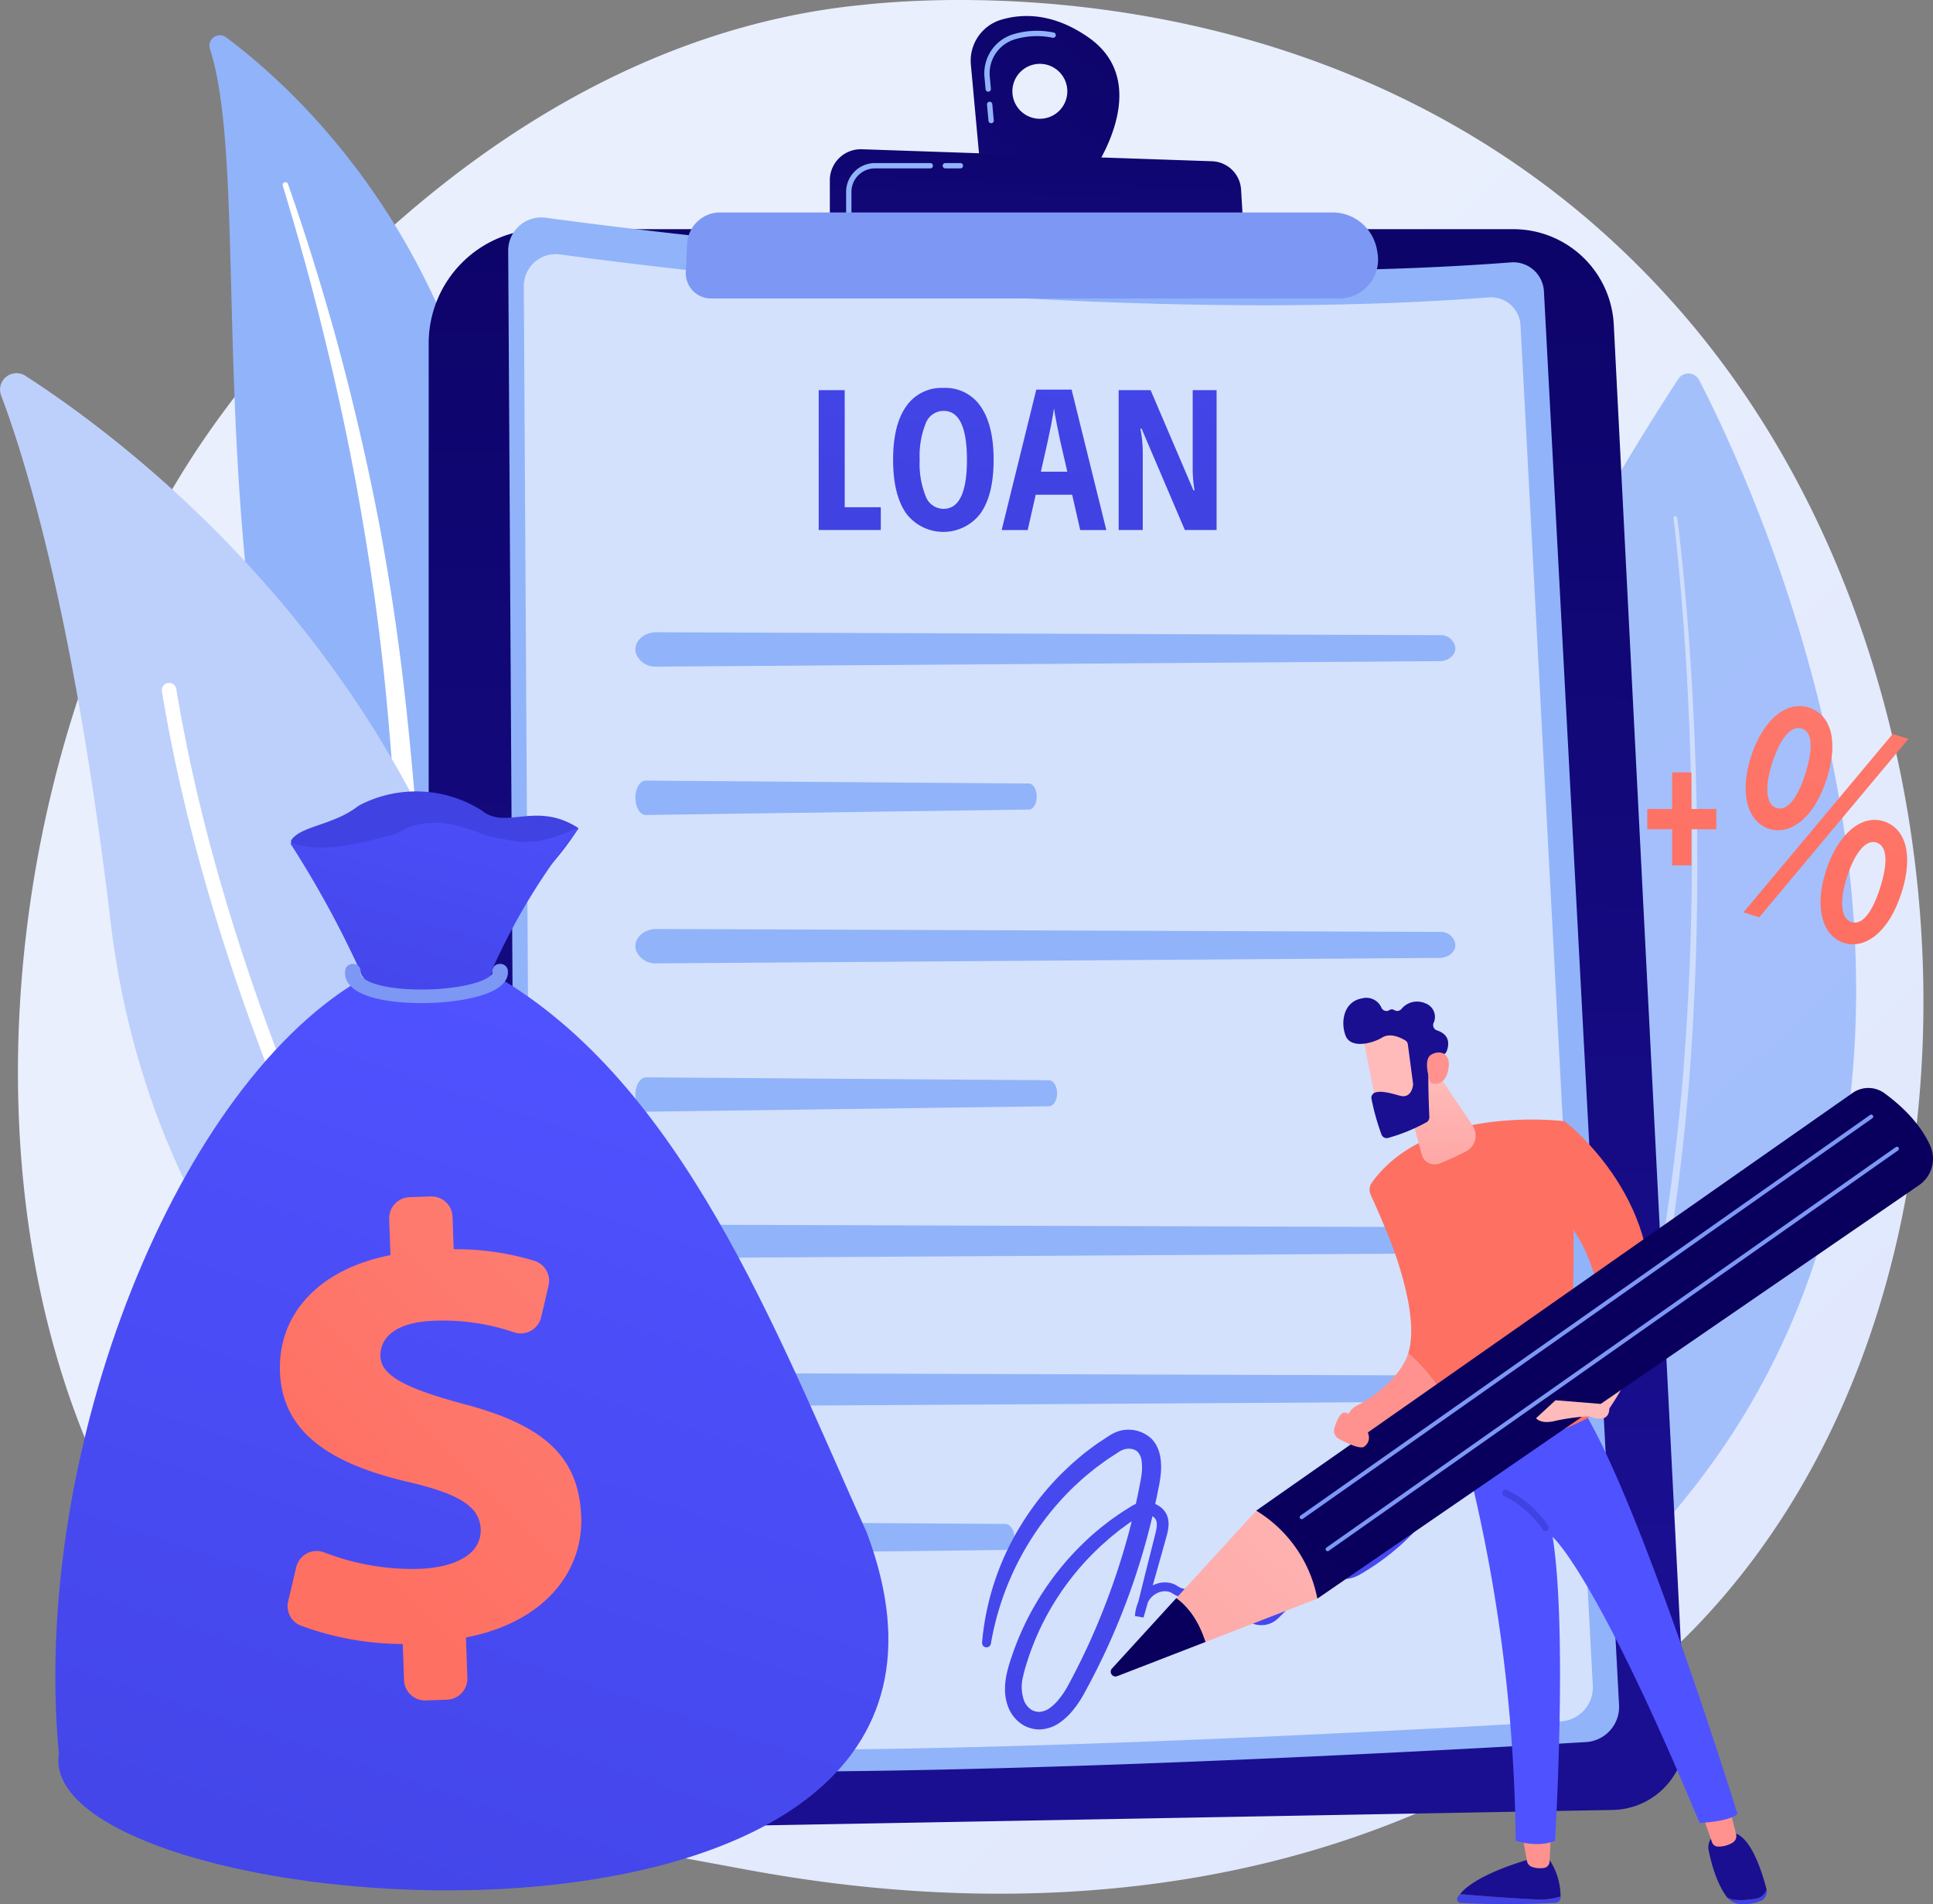 <svg xmlns="http://www.w3.org/2000/svg" xmlns:xlink="http://www.w3.org/1999/xlink" width="412.509" height="406.268" viewBox="0 0 412.509 406.268">
  <rect x="0" y="0" width="412.509" height="406.268" fill="#808080" stroke="none"/>
  <defs>
    <linearGradient id="linear-gradient" x1="1.091" y1="1.163" x2="0.386" y2="0.408" gradientUnits="objectBoundingBox">
      <stop offset="0" stop-color="#dae3fe"/>
      <stop offset="1" stop-color="#e9effd"/>
    </linearGradient>
    <linearGradient id="linear-gradient-2" x1="0.506" y1="-0.271" x2="0.497" y2="0.846" gradientUnits="objectBoundingBox">
      <stop offset="0" stop-color="#09005d"/>
      <stop offset="1" stop-color="#1a0f91"/>
    </linearGradient>
    <linearGradient id="linear-gradient-3" x1="0.99" y1="-3.704" x2="0.483" y2="0.649" gradientUnits="objectBoundingBox">
      <stop offset="0" stop-color="#4f52ff"/>
      <stop offset="1" stop-color="#4042e2"/>
    </linearGradient>
    <linearGradient id="linear-gradient-4" x1="0.8" y1="-3.549" x2="0.487" y2="0.68" xlink:href="#linear-gradient-3"/>
    <linearGradient id="linear-gradient-5" x1="0.82" y1="-3.608" x2="0.519" y2="0.727" xlink:href="#linear-gradient-3"/>
    <linearGradient id="linear-gradient-6" x1="0.802" y1="-3.586" x2="0.48" y2="0.767" xlink:href="#linear-gradient-3"/>
    <linearGradient id="linear-gradient-7" x1="1.519" y1="-0.775" x2="-1.484" y2="2.907" xlink:href="#linear-gradient-2"/>
    <linearGradient id="linear-gradient-8" x1="1.004" y1="-2.464" x2="-0.074" y2="4.125" xlink:href="#linear-gradient-2"/>
    <linearGradient id="linear-gradient-9" x1="1.16" y1="-1.137" x2="0.038" y2="1.479" xlink:href="#linear-gradient-3"/>
    <linearGradient id="linear-gradient-10" x1="0.783" y1="-3.287" x2="0.564" y2="-0.511" xlink:href="#linear-gradient-3"/>
    <linearGradient id="linear-gradient-11" x1="0.695" y1="0.089" x2="0.337" y2="1.18" xlink:href="#linear-gradient-3"/>
    <linearGradient id="linear-gradient-12" x1="1.397" y1="-0.306" x2="0.491" y2="1.753" xlink:href="#linear-gradient-3"/>
    <linearGradient id="linear-gradient-13" x1="1.588" y1="-1.282" x2="0.3" y2="0.76" gradientUnits="objectBoundingBox">
      <stop offset="0" stop-color="#ff928e"/>
      <stop offset="1" stop-color="#fe7062"/>
    </linearGradient>
    <linearGradient id="linear-gradient-14" x1="1.336" y1="-2.548" x2="0.403" y2="0.86" xlink:href="#linear-gradient-13"/>
    <linearGradient id="linear-gradient-15" x1="2.55" y1="-7.538" x2="0.321" y2="1.204" xlink:href="#linear-gradient-13"/>
    <linearGradient id="linear-gradient-16" x1="-10.493" y1="0.5" x2="-9.493" y2="0.5" xlink:href="#linear-gradient-3"/>
    <linearGradient id="linear-gradient-17" x1="-10.826" y1="0.5" x2="-9.826" y2="0.5" xlink:href="#linear-gradient-2"/>
    <linearGradient id="linear-gradient-18" x1="-39.147" y1="0.5" x2="-38.147" y2="0.5" gradientUnits="objectBoundingBox">
      <stop offset="0" stop-color="#febbba"/>
      <stop offset="1" stop-color="#ff928e"/>
    </linearGradient>
    <linearGradient id="linear-gradient-19" x1="-39.395" y1="0.5" x2="-38.395" y2="0.5" xlink:href="#linear-gradient-3"/>
    <linearGradient id="linear-gradient-20" x1="-26.511" y1="0.5" x2="-25.511" y2="0.5" xlink:href="#linear-gradient-2"/>
    <linearGradient id="linear-gradient-21" x1="-43.231" y1="0.5" x2="-42.231" y2="0.5" xlink:href="#linear-gradient-18"/>
    <linearGradient id="linear-gradient-22" x1="-3.627" y1="0.221" x2="-5.029" y2="1.513" xlink:href="#linear-gradient-3"/>
    <linearGradient id="linear-gradient-23" x1="2.543" y1="-11.307" x2="1.871" y2="-10.151" xlink:href="#linear-gradient-13"/>
    <linearGradient id="linear-gradient-24" x1="2.584" y1="-5.022" x2="0.95" y2="-0.693" xlink:href="#linear-gradient-3"/>
    <linearGradient id="linear-gradient-25" x1="-23.915" y1="0.1" x2="-26.304" y2="1.142" xlink:href="#linear-gradient-18"/>
    <linearGradient id="linear-gradient-26" x1="2.82" y1="-19.868" x2="1.347" y2="-17.858" xlink:href="#linear-gradient-13"/>
    <linearGradient id="linear-gradient-27" x1="16.39" y1="-27.017" x2="14.903" y2="-25.093" xlink:href="#linear-gradient-13"/>
    <linearGradient id="linear-gradient-28" x1="-6.185" y1="5.025" x2="-5.131" y2="5.025" xlink:href="#linear-gradient-18"/>
    <linearGradient id="linear-gradient-29" x1="-12.578" y1="-0.004" x2="-12.592" y2="1.888" xlink:href="#linear-gradient-18"/>
    <linearGradient id="linear-gradient-30" x1="-17.992" y1="12.825" x2="-19.512" y2="14.163" xlink:href="#linear-gradient-18"/>
    <linearGradient id="linear-gradient-31" x1="-10.604" y1="8.513" x2="-9.582" y2="8.513" xlink:href="#linear-gradient-2"/>
    <linearGradient id="linear-gradient-32" x1="-57.515" y1="38.397" x2="-54.225" y2="36.041" xlink:href="#linear-gradient-18"/>
    <linearGradient id="linear-gradient-33" x1="0.272" y1="1.004" x2="-1.199" y2="2.426" xlink:href="#linear-gradient-2"/>
    <linearGradient id="linear-gradient-34" x1="3.837" y1="2.094" x2="5.218" y2="0.643" xlink:href="#linear-gradient-2"/>
    <linearGradient id="linear-gradient-35" x1="2.931" y1="0.644" x2="-0.512" y2="4.443" xlink:href="#linear-gradient-18"/>
    <linearGradient id="linear-gradient-36" x1="-15.456" y1="-1.222" x2="-17.149" y2="3.818" xlink:href="#linear-gradient-18"/>
    <linearGradient id="linear-gradient-37" x1="-22.05" y1="0.5" x2="-21.05" y2="0.5" xlink:href="#linear-gradient-18"/>
  </defs>
  <g id="Group_4905" data-name="Group 4905" transform="translate(-442.496 -455)">
    <path id="Path_13805" data-name="Path 13805" d="M826.437,802.488a155.472,155.472,0,0,1-27.306,22.165c-70.718,47.219-151.556,33.61-176.55,28.958-40.324-7.505-74.362-12.8-103.607-39.222-66.454-60.039-63.222-185.284-12.443-262.867,6.021-9.2,56.723-84.355,137.736-94.946,1.981-.259,3.46-.406,4.755-.544,12.533-1.327,90.195-8.33,153.52,44.724a188.914,188.914,0,0,1,37.18,42.185C889.185,619.334,889.342,737.648,826.437,802.488Z" transform="translate(-22.396)" fill="url(#linear-gradient)"/>
    <g id="Group_4880" data-name="Group 4880" transform="translate(734.061 534.681)" opacity="0.77">
      <path id="Path_13806" data-name="Path 13806" d="M2510.309,1002.162c14.056,27.2,89.5,188.443-46.814,277.408,0,0-76.585-94.994,42.386-277.817A2.586,2.586,0,0,1,2510.309,1002.162Z" transform="translate(-2439.234 -1000.68)" fill="#91b3fa"/>
      <path id="Path_13807" data-name="Path 13807" d="M2736.986,1209.578c1.261,10.16,2.112,20.271,2.8,30.37q.988,15.141,1.31,30.2a596.376,596.376,0,0,1-1.6,59.628q-1.222,14.714-3.276,29.184-2.173,14.423-5.338,28.479c-2.223,9.316-4.8,18.478-7.87,27.391A213.877,213.877,0,0,1,2712,1440.5a.847.847,0,0,1-1.291.219,1.184,1.184,0,0,1-.442-1.437l0,0,.007-.013a211.732,211.732,0,0,0,11.043-25.377c3.088-8.826,5.7-17.911,7.955-27.158q3.238-13.938,5.45-28.3,2.124-14.382,3.4-29.044a593.4,593.4,0,0,0,1.874-59.43q-.251-15.01-1.169-30.124c-.636-10.072-1.441-20.179-2.651-30.291v-.009a.343.343,0,0,1,.354-.413A.519.519,0,0,1,2736.986,1209.578Z" transform="translate(-2670.603 -1178.685)" fill="#fff" opacity="0.5"/>
    </g>
    <g id="Group_4881" data-name="Group 4881" transform="translate(487.177 462.521)">
      <path id="Path_13808" data-name="Path 13808" d="M748.6,509.4a2.227,2.227,0,0,1,3.459-2.45c17.57,13.1,60.789,53.412,60.152,132.512-.8,99.243,23.651,132.643,51.509,151.545,0,0-36.022-6.284-62.072-40.034C737.688,668.11,760.428,545.913,748.6,509.4Z" transform="translate(-748.486 -506.502)" fill="#91b3fa"/>
      <path id="Path_13809" data-name="Path 13809" d="M855.662,721.985c3.225,10.671,6.237,21.4,8.853,32.225q4.008,16.213,7.017,32.635c1.959,10.949,3.712,21.933,5,32.975,1.333,11.036,2.191,22.116,3.014,33.244.884,11.117,1.712,22.322,3.689,33.475a113.091,113.091,0,0,0,10.534,32.35c1.311,2.527,2.673,5.04,4.17,7.448,1.453,2.437,3.014,4.809,4.617,7.153a117.264,117.264,0,0,0,37.08,34.659,2.155,2.155,0,0,0,2.275-3.66l-.007,0c-2.317-1.484-4.614-2.992-6.836-4.6-1.124-.785-2.211-1.619-3.313-2.432-1.07-.853-2.173-1.666-3.216-2.551a113.589,113.589,0,0,1-11.889-11.273,124.535,124.535,0,0,1-18.657-26.892,108.508,108.508,0,0,1-6.263-15.1,123.03,123.03,0,0,1-4-15.92c-2-10.817-2.913-21.9-3.877-33.01s-2.038-22.27-3.556-33.368q-1.115-8.325-2.529-16.605c-.455-2.762-.963-5.514-1.467-8.267q-.795-4.122-1.642-8.233-3.434-16.434-7.874-32.619c-3.014-10.768-6.313-21.453-10.018-31.992a.578.578,0,0,0-1.1.359Z" transform="translate(-839.991 -689.883)" fill="#fff" style="mix-blend-mode: soft-light;isolation: isolate"/>
    </g>
    <g id="Group_4883" data-name="Group 4883" transform="translate(442.496 534.606)">
      <g id="Group_4882" data-name="Group 4882" transform="translate(0 0)">
        <path id="Path_13810" data-name="Path 13810" d="M551.54,1238.317a5.6,5.6,0,0,1-8.517,3.73c-18.546-11.731-67.983-49.641-76.933-124.867-7.558-63.525-17.693-97.253-23.355-112.245a3.512,3.512,0,0,1,5.195-4.187C479.33,1021.044,576.537,1096.388,551.54,1238.317Z" transform="translate(-442.496 -1000.169)" fill="#bdd0fb"/>
        <path id="Path_13811" data-name="Path 13811" d="M748.221,1625.857a1.555,1.555,0,0,1-2.38-.293c-.521-.821-52.308-83.054-66.807-170.907a1.553,1.553,0,0,1,3.065-.506c14.393,87.213,65.845,168.932,66.363,169.747A1.553,1.553,0,0,1,748.221,1625.857Z" transform="translate(-644.477 -1386.75)" fill="#fff" style="mix-blend-mode: soft-light;isolation: isolate"/>
      </g>
    </g>
    <g id="Group_4888" data-name="Group 4888" transform="translate(533.978 458.415)">
      <path id="Path_13812" data-name="Path 13812" d="M1068.994,814.2a24.355,24.355,0,0,1,24.355-24.355h207.118a21.457,21.457,0,0,1,21.43,20.366l15.288,300.283a15.823,15.823,0,0,1-15.515,16.625l-237.384,4.314a15.02,15.02,0,0,1-15.293-15.017Z" transform="translate(-1068.994 -744.362)" fill="url(#linear-gradient-2)"/>
      <path id="Path_13813" data-name="Path 13813" d="M1161.733,2758.908h-.008l-26.562-.343a16.381,16.381,0,0,1-16.107-16.317v-40.1a.567.567,0,0,1,1.134,0v40.1a15.243,15.243,0,0,0,14.988,15.183l26.561.344a.567.567,0,0,1-.007,1.134Z" transform="translate(-1111.746 -2376.946)" fill="#fff"/>
      <path id="Path_13814" data-name="Path 13814" d="M1119.623,2579.656a.567.567,0,0,1-.567-.567v-6.495a.567.567,0,0,1,1.134,0v6.495A.567.567,0,0,1,1119.623,2579.656Z" transform="translate(-1111.746 -2266.313)" fill="#fff"/>
      <g id="Group_4887" data-name="Group 4887" transform="translate(16.968 42.979)">
        <path id="Path_13815" data-name="Path 13815" d="M1185.2,779.844a7.074,7.074,0,0,1,8.024-7.056c28.284,3.835,125.545,15.7,205.959,9.525a6.542,6.542,0,0,1,7.045,6.17l16.031,301.621a7.528,7.528,0,0,1-7.073,7.917c-33.821,2-173.1,9.739-222.785,4.535a5.964,5.964,0,0,1-5.337-5.9Z" transform="translate(-1185.198 -772.723)" fill="#91b3fa"/>
        <path id="Path_13816" data-name="Path 13816" d="M1208.014,833.175a6.808,6.808,0,0,1,7.722-6.79c27.219,3.691,120.817,15.107,198.2,9.167a6.3,6.3,0,0,1,6.78,5.938l15.427,290.263a7.245,7.245,0,0,1-6.806,7.619c-32.547,1.926-166.586,9.372-214.4,4.364a5.739,5.739,0,0,1-5.136-5.68Z" transform="translate(-1204.683 -818.496)" fill="#fff" opacity="0.6"/>
        <g id="Group_4884" data-name="Group 4884" transform="translate(6.303 214.821)">
          <path id="Path_13817" data-name="Path 13817" d="M1228.538,2248.495c.612,1.621,2.72,2.746,5.121,2.732l195.6-1.165c2.213-.013,3.983-1.288,3.934-2.833-.047-1.5-1.8-2.706-3.95-2.712l-195.608-.624C1230.185,2243.881,1227.658,2246.162,1228.538,2248.495Z" transform="translate(-1228.362 -2243.892)" fill="#91b3fa"/>
          <path id="Path_13818" data-name="Path 13818" d="M1228.538,2465.283c.612,1.621,2.72,2.746,5.121,2.732l195.6-1.165c2.213-.013,3.983-1.288,3.934-2.834-.047-1.5-1.8-2.706-3.95-2.712l-195.608-.623C1230.185,2460.67,1227.658,2462.951,1228.538,2465.283Z" transform="translate(-1228.362 -2429.025)" fill="#91b3fa"/>
          <path id="Path_13819" data-name="Path 13819" d="M1228.45,2682.072h0c.3,1.621,1.351,2.746,2.542,2.732l97.116-1.165c1.1-.013,1.977-1.288,1.953-2.834-.023-1.5-.893-2.706-1.961-2.713l-97.118-.623C1229.267,2677.458,1228.013,2679.739,1228.45,2682.072Z" transform="translate(-1228.362 -2614.157)" fill="#91b3fa"/>
        </g>
        <g id="Group_4885" data-name="Group 4885" transform="translate(27.146 88.502)">
          <path id="Path_13820" data-name="Path 13820" d="M1371.255,1383.42a4.436,4.436,0,0,0,4.375,2.732l167.105-1.165c1.891-.013,3.4-1.288,3.361-2.833a3.143,3.143,0,0,0-3.375-2.713l-167.109-.623C1372.662,1378.807,1370.5,1381.088,1371.255,1383.42Z" transform="translate(-1371.105 -1378.818)" fill="#91b3fa"/>
          <path id="Path_13821" data-name="Path 13821" d="M1371.179,1600.208c.256,1.621,1.137,2.746,2.141,2.732l81.781-1.165c.925-.013,1.665-1.288,1.645-2.834-.02-1.5-.752-2.706-1.651-2.713l-81.783-.623C1371.867,1595.595,1370.81,1597.876,1371.179,1600.208Z" transform="translate(-1371.105 -1563.95)" fill="#91b3fa"/>
          <path id="Path_13822" data-name="Path 13822" d="M1371.255,1817a4.436,4.436,0,0,0,4.375,2.732l167.105-1.165c1.891-.013,3.4-1.288,3.361-2.833a3.143,3.143,0,0,0-3.375-2.713l-167.109-.623C1372.662,1812.384,1370.5,1814.665,1371.255,1817Z" transform="translate(-1371.105 -1749.084)" fill="#91b3fa"/>
          <path id="Path_13823" data-name="Path 13823" d="M1371.182,2033.785h0c.269,1.621,1.195,2.746,2.25,2.732l85.937-1.165c.972-.013,1.75-1.288,1.729-2.834-.021-1.5-.79-2.706-1.736-2.713l-85.939-.623C1371.906,2029.172,1370.8,2031.453,1371.182,2033.785Z" transform="translate(-1371.105 -1934.216)" fill="#91b3fa"/>
        </g>
        <g id="Group_4886" data-name="Group 4886" transform="translate(66.263 36.378)">
          <path id="Path_13824" data-name="Path 13824" d="M1638.993,1054.912v-29.843h5.552v24.985h7.7v4.858Z" transform="translate(-1638.993 -1024.6)" fill="url(#linear-gradient-3)"/>
          <path id="Path_13825" data-name="Path 13825" d="M1769.2,1037.2q0,7.41-2.776,11.39a9.938,9.938,0,0,1-15.9.01q-2.776-3.97-2.776-11.441,0-7.41,2.776-11.359a9.179,9.179,0,0,1,8-3.95,9.055,9.055,0,0,1,7.92,3.97Q1769.2,1029.794,1769.2,1037.2Zm-15.778,0a18.514,18.514,0,0,0,1.286,7.777,4.067,4.067,0,0,0,3.776,2.674q5.021,0,5.021-10.451t-4.981-10.451a4.092,4.092,0,0,0-3.817,2.664A18.5,18.5,0,0,0,1753.424,1037.2Z" transform="translate(-1731.869 -1021.854)" fill="url(#linear-gradient-4)"/>
          <path id="Path_13826" data-name="Path 13826" d="M1923.169,1054.2l-1.715-7.532h-7.777l-1.715,7.532h-5.552l7.389-29.965h7.532l7.41,29.965Zm-2.756-12.451-1.592-6.94q-.143-.632-.643-3.174t-.6-3.4q-.266,1.756-.674,3.868t-2.123,9.645Z" transform="translate(-1867.363 -1023.883)" fill="url(#linear-gradient-5)"/>
          <path id="Path_13827" data-name="Path 13827" d="M2098.275,1054.912H2091.5l-9.227-21.617h-.265a26.263,26.263,0,0,1,.51,5.307v16.309h-5.144v-29.843h6.818l9.145,21.392h.225a29.056,29.056,0,0,1-.388-5.1v-16.289h5.1Z" transform="translate(-2013.361 -1024.6)" fill="url(#linear-gradient-6)"/>
        </g>
      </g>
      <path id="Path_13828" data-name="Path 13828" d="M1886.221,482.924c-7.481-5.2-13.987-5.1-18.566-3.75a9.134,9.134,0,0,0-6.488,9.6l1.975,21.556,23.5,2.086S1900.893,493.131,1886.221,482.924Zm-10.334,17.39a5.86,5.86,0,1,1,5.86-5.86A5.859,5.859,0,0,1,1875.886,500.314Z" transform="translate(-1745.461 -478.387)" fill="url(#linear-gradient-7)"/>
      <path id="Path_13829" data-name="Path 13829" d="M1882.479,519.724a.567.567,0,0,1-.564-.516l-.315-3.433a.567.567,0,1,1,1.129-.1l.315,3.433a.567.567,0,0,1-.513.616C1882.514,519.723,1882.5,519.724,1882.479,519.724Zm-.616-6.727a.567.567,0,0,1-.564-.516l-.239-2.606a8.719,8.719,0,0,1,6.182-9.148,17.564,17.564,0,0,1,8.589-.353.567.567,0,1,1-.228,1.111,16.461,16.461,0,0,0-8.04.33,7.583,7.583,0,0,0-5.373,7.957l.239,2.606a.567.567,0,0,1-.513.617Z" transform="translate(-1762.451 -496.847)" fill="#91b3fa"/>
      <path id="Path_13830" data-name="Path 13830" d="M1655.268,690.5V679.66a6.613,6.613,0,0,1,6.84-6.609l74.72,2.56a6.432,6.432,0,0,1,6.2,6.043l.624,10.413Z" transform="translate(-1569.66 -644.622)" fill="url(#linear-gradient-8)"/>
      <path id="Path_13831" data-name="Path 13831" d="M1823.962,694.407h-3.213a.567.567,0,1,1,0-1.134h3.213a.567.567,0,1,1,0,1.134Z" transform="translate(-1710.493 -661.895)" fill="#91b3fa"/>
      <path id="Path_13832" data-name="Path 13832" d="M1679.649,704.367a.567.567,0,0,1-.567-.567v-4.384a6.15,6.15,0,0,1,6.143-6.143h11.814a.567.567,0,1,1,0,1.134h-11.814a5.015,5.015,0,0,0-5.009,5.009V703.8A.567.567,0,0,1,1679.649,704.367Z" transform="translate(-1589.997 -661.895)" fill="#91b3fa"/>
      <path id="Path_13833" data-name="Path 13833" d="M1445.045,772.075a7.041,7.041,0,0,1,7.033-6.7l130.661,0a9.657,9.657,0,0,1,9.516,8.01l.111.639a8.294,8.294,0,0,1-8.172,9.708H1450.143a5.392,5.392,0,0,1-5.386-5.651Z" transform="translate(-1389.882 -723.463)" fill="#7d97f4"/>
      <path id="Path_13834" data-name="Path 13834" d="M1877.726,2589.536a56.986,56.986,0,0,1,8.479-25.357,58.991,58.991,0,0,1,8.41-10.627c.824-.779,1.629-1.581,2.473-2.339.869-.731,1.717-1.488,2.605-2.2.909-.682,1.808-1.38,2.742-2.028l1.425-.94.713-.469.357-.234c.129-.081.3-.184.457-.266a7.162,7.162,0,0,1,8.525.992,6.4,6.4,0,0,1,1.309,1.981,7.556,7.556,0,0,1,.356,1.042,8.491,8.491,0,0,1,.219,1.025,14.439,14.439,0,0,1,.027,3.823c-.064.606-.163,1.2-.269,1.781l-.325,1.637c-.208,1.093-.453,2.179-.691,3.266-.48,2.173-1.024,4.332-1.595,6.482a150.266,150.266,0,0,1-9.205,25.024l-1.457,3c-.51.988-1.007,1.983-1.528,2.966l-.79,1.469-.395.735-.435.767a22.434,22.434,0,0,1-2.057,2.952,13.818,13.818,0,0,1-2.784,2.6,7.892,7.892,0,0,1-4.02,1.433,5.437,5.437,0,0,1-1.14-.042,6.228,6.228,0,0,1-1.1-.231,6.455,6.455,0,0,1-2.019-.976,7.764,7.764,0,0,1-2.634-3.347,10.421,10.421,0,0,1-.762-3.891,15.616,15.616,0,0,1,.443-3.68,32.156,32.156,0,0,1,.978-3.316l.547-1.607.616-1.581a60.563,60.563,0,0,1,15.241-22.1l.618-.576.644-.547,1.29-1.09c.439-.352.89-.69,1.334-1.035s.885-.7,1.353-1.009c.923-.645,1.836-1.3,2.8-1.886l.714-.45.357-.225c.063-.039.11-.072.188-.116l.235-.131a5.691,5.691,0,0,1,2.046-.633,5.207,5.207,0,0,1,4.079,1.27,4.233,4.233,0,0,1,1.239,1.97,5.441,5.441,0,0,1,.148,2.11,11.844,11.844,0,0,1-.356,1.8l-.447,1.6-.891,3.171c-1.178,4.231-2.4,8.449-3.6,12.674l0,.01-1.855-.332a9.718,9.718,0,0,1,1.306-4.147,6.806,6.806,0,0,1,1.5-1.726,5.919,5.919,0,0,1,2.076-1.074,5.466,5.466,0,0,1,2.367-.154,4.641,4.641,0,0,1,1.735.654l.374.235a3.383,3.383,0,0,0,2.972.2,3.049,3.049,0,0,0,.656-.376,2.885,2.885,0,0,0,.289-.248l.141-.137.169-.18,1.351-1.441,2.7-2.883,2.7-2.883,1.351-1.441a2.612,2.612,0,0,1,1.338-.764,2.509,2.509,0,0,1,1.547.175,2.6,2.6,0,0,1,1.151,1.013,2.444,2.444,0,0,1,.335,1.538,1.7,1.7,0,0,1-.07.378c-.031.115-.074.266-.1.321l-.162.455-.307.916q-.6,1.837-1.013,3.726t-.657,3.8c-.018.157-.042.325-.054.474l-.012.39a1.435,1.435,0,0,0,.025.384,2.034,2.034,0,0,0,.061.376,3.147,3.147,0,0,0,.7,1.33,3.235,3.235,0,0,0,1.247.885,3.8,3.8,0,0,0,.739.223,3.627,3.627,0,0,0,.764.029,2.977,2.977,0,0,0,1.434-.458l.167-.094.15-.125.305-.249.7-.684q2.789-2.739,5.326-5.719a87.678,87.678,0,0,0,9-12.761l.957-1.7.462-.861.231-.431.058-.107c0-.012,0-.006,0-.008s-.008.012,0,.022c0,.073.029.087.021.08a.068.068,0,0,0,.043.007c.029-.006.067-.013.067-.019h0l-.083.084-.166.169c-.112.112-.221.226-.328.343-.218.229-.427.467-.636.7a23.577,23.577,0,0,0-2.239,3.064q-.5.81-.929,1.657c-.142.283-.282.567-.414.856l-.194.434-.1.217-.063.195a4,4,0,0,0,.085,3.115,4.2,4.2,0,0,0,2.3,2.145,4.075,4.075,0,0,0,1.558.278,4.216,4.216,0,0,0,1.548-.386l.372-.17.418-.243c.278-.164.561-.321.834-.493.554-.334,1.1-.681,1.639-1.036a49.162,49.162,0,0,0,11.391-10.426l0,0a.945.945,0,0,1,1.48,1.176,51.064,51.064,0,0,1-11.831,10.83c-.561.368-1.126.729-1.7,1.075-.284.179-.578.342-.866.512l-.436.253-.524.247a6.1,6.1,0,0,1-2.261.553,5.962,5.962,0,0,1-2.3-.4,6.082,6.082,0,0,1-3.33-3.116,5.9,5.9,0,0,1-.14-4.567l.094-.273.1-.235.209-.468c.142-.311.293-.618.446-.923q.467-.913,1-1.789a25.488,25.488,0,0,1,2.419-3.311c.226-.257.452-.514.688-.762.116-.125.234-.25.355-.371l.18-.183.09-.092c.058-.052.122-.107.186-.158a1.752,1.752,0,0,1,.974-.366,1.848,1.848,0,0,1,.99.233,1.823,1.823,0,0,1,.938,1.711,1.764,1.764,0,0,1-.114.5c-.029.074-.065.157-.1.22l-.059.11-.236.44-.472.88-.979,1.741a89.58,89.58,0,0,1-9.2,13.039q-2.587,3.044-5.442,5.844l-.714.7-.457.38-.233.186-.26.154a4.87,4.87,0,0,1-2.288.728,5.526,5.526,0,0,1-1.205-.051,5.718,5.718,0,0,1-1.149-.341,5.125,5.125,0,0,1-1.942-1.382,5.039,5.039,0,0,1-1.115-2.135,3.724,3.724,0,0,1-.1-.6,2.829,2.829,0,0,1-.038-.6l.022-.6.059-.508q.249-2.006.687-3.98c.293-1.314.644-2.616,1.059-3.9l.321-.958.169-.476a.984.984,0,0,0,.044-.152.248.248,0,0,0,.021-.1.546.546,0,0,0-.072-.358.712.712,0,0,0-.314-.27.6.6,0,0,0-.726.159l-1.351,1.441-2.7,2.883-2.7,2.883-1.351,1.441-.169.18-.212.209a4.829,4.829,0,0,1-.461.395,4.977,4.977,0,0,1-1.052.6,5.276,5.276,0,0,1-4.641-.29l-.464-.289a2.538,2.538,0,0,0-.317-.169,2.583,2.583,0,0,0-.7-.211,3.583,3.583,0,0,0-1.543.106,4.3,4.3,0,0,0-2.487,1.973,7.846,7.846,0,0,0-1.033,3.332l-1.855-.332,0-.01c1.063-4.262,2.1-8.53,3.186-12.786l.807-3.194.4-1.583a9.445,9.445,0,0,0,.248-1.431,2.953,2.953,0,0,0-.1-1.153,1.645,1.645,0,0,0-.517-.762,2.58,2.58,0,0,0-2.046-.553,3,3,0,0,0-1.071.365l-.122.073-.16.105-.334.223-.668.447c-.9.577-1.754,1.228-2.615,1.863-.437.309-.844.658-1.261.993s-.834.671-1.242,1.016l-1.2,1.068-.6.532-.578.557a56.83,56.83,0,0,0-8.242,9.793,56.085,56.085,0,0,0-5.855,11.351l-.557,1.5-.489,1.52a28.967,28.967,0,0,0-.84,3.012,8.823,8.823,0,0,0,.218,5.377,4.107,4.107,0,0,0,1.4,1.749,2.762,2.762,0,0,0,.939.429,2.865,2.865,0,0,0,1.008.106,4.159,4.159,0,0,0,2.083-.8,10.112,10.112,0,0,0,1.991-1.909,18.588,18.588,0,0,0,1.682-2.463l.372-.669.379-.719.758-1.438c.5-.962.976-1.936,1.465-2.9l1.4-2.936a153.206,153.206,0,0,0,8.848-24.415c.55-2.1,1.073-4.2,1.535-6.314.229-1.058.464-2.116.664-3.18l.313-1.594c.09-.5.17-.989.219-1.475a10.5,10.5,0,0,0-.011-2.744,3.4,3.4,0,0,0-.784-1.854,2.125,2.125,0,0,0-.686-.481,3.146,3.146,0,0,0-.949-.24,3.729,3.729,0,0,0-2.059.449c-.088.046-.151.083-.255.147l-.333.216-.665.432-1.331.864c-.875.594-1.707,1.252-2.572,1.864-.842.643-1.646,1.335-2.472,2-.8.693-1.568,1.428-2.356,2.14a60.817,60.817,0,0,0-17.7,33.477.946.946,0,0,1-1.876-.231Z" transform="translate(-1759.633 -2242.482)" fill="url(#linear-gradient-9)"/>
    </g>
    <g id="Group_4890" data-name="Group 4890" transform="translate(454.305 623.858)">
      <path id="Path_13835" data-name="Path 13835" d="M867.923,1621.683c2.186-2.94,8.724-3.077,13.878-6.919a7.19,7.19,0,0,1,1.229-.733,26.229,26.229,0,0,1,25.416,1.4.682.682,0,0,1,.063.046c5.128,4.161,11.4-1.947,20.283,3.527.2.121.366.264.238.456a67.2,67.2,0,0,1-26.067,23.338.654.654,0,0,1-.632-.017l-34.218-20.142A.653.653,0,0,1,867.923,1621.683Z" transform="translate(-817.5 -1611.401)" fill="url(#linear-gradient-10)"/>
      <path id="Path_13836" data-name="Path 13836" d="M590.062,1879.988c-40.341,22.094-72.031,100.964-65.941,166.032-5.754,36.678,211.021,55.282,172.416-47.165-19.365-43.075-39.4-95.92-79.433-118.948Z" transform="translate(-523.368 -1840.7)" fill="url(#linear-gradient-11)"/>
      <path id="Path_13837" data-name="Path 13837" d="M882.151,1688.95a215.941,215.941,0,0,0-14.889-27.256.148.148,0,0,1,.174-.213c6.159,1.9,12.546.765,22.565-2.064a.148.148,0,0,0,.04-.018c5.665-3.65,12.14-2.411,18.886.47a.152.152,0,0,0,.03.009c7.283,1.453,9.76,2.7,19.465-1.606a.146.146,0,0,1,.185.209,136.737,136.737,0,0,0-18.227,29.694.183.183,0,0,0-.015.14C911.242,1693.518,882.768,1694.638,882.151,1688.95Z" transform="translate(-817.029 -1650.465)" fill="url(#linear-gradient-12)"/>
      <g id="Group_4889" data-name="Group 4889" transform="translate(47.925 86.411)">
        <path id="Path_13838" data-name="Path 13838" d="M878.057,2306.378l-.268-7.713a62.939,62.939,0,0,1-21.805-3.94,4.465,4.465,0,0,1-2.649-5.185l1.71-7.252a4.5,4.5,0,0,1,6-3.155,52.257,52.257,0,0,0,20.128,3.513c7.745-.269,13.429-3.1,13.242-8.478-.169-4.857-4.732-7.589-15.6-10.1-15.5-3.667-26.763-9.978-27.233-23.5-.424-12.208,8.178-21.838,23.58-24.87l-.268-7.714a4.5,4.5,0,0,1,4.338-4.65l4.532-.157a4.5,4.5,0,0,1,4.65,4.338l.241,6.926a57.38,57.38,0,0,1,17.261,2.484,4.475,4.475,0,0,1,2.982,5.3l-1.571,6.707a4.484,4.484,0,0,1-5.811,3.232,46.826,46.826,0,0,0-16.931-2.47c-9.188.319-11.681,4.217-11.562,7.63.146,4.2,5.759,6.9,17.832,10.157,17.242,4.526,24.577,11.367,25.02,24.1.406,11.682-7.892,22.485-24.6,25.694l.3,8.632a4.5,4.5,0,0,1-4.338,4.65l-4.532.158A4.5,4.5,0,0,1,878.057,2306.378Z" transform="translate(-851.573 -2203.173)" fill="url(#linear-gradient-13)"/>
      </g>
      <path id="Path_13839" data-name="Path 13839" d="M963.034,1871.841c-3.515,0-9.831-.325-13.554-2.448-2.825-1.611-2.915-3.633-2.718-4.7a1.632,1.632,0,0,1,1.886-1.192,1.477,1.477,0,0,1,1.356,1.657c-.055.295-.183.984,1.265,1.81,2.351,1.341,7.3,2.1,12.908,1.971,5.467-.122,10.512-1.074,12.853-2.425.839-.484,1.224-.937,1.145-1.348a1.474,1.474,0,0,1,1.346-1.663,1.634,1.634,0,0,1,1.893,1.182c.178.925.079,2.706-2.58,4.241-2.9,1.676-8.352,2.759-14.573,2.9C963.907,1871.835,963.495,1871.841,963.034,1871.841Z" transform="translate(-884.883 -1826.676)" fill="#7d97f4"/>
    </g>
    <g id="Group_4893" data-name="Group 4893" transform="translate(794.029 605.647)">
      <g id="Group_4891" data-name="Group 4891" transform="translate(20.54)">
        <path id="Path_13840" data-name="Path 13840" d="M3008.4,1502.028c-2.806,8.92-8.054,12.206-12.322,10.864-4.364-1.372-6.479-7.046-3.968-15.2,2.518-8.009,7.581-12.211,12.376-10.7C3009.425,1488.543,3010.794,1494.411,3008.4,1502.028Zm-17.816,28.668,31.838-38.067,3.357,1.055-31.838,38.067Zm6.115-31.847c-1.583,4.868-1.415,8.856.935,9.595s4.565-2.285,6.182-7.428c1.475-4.688,1.7-8.766-.838-9.565C3000.58,1490.7,2998.193,1494.1,2996.7,1498.85Zm27.655,27.514c-2.784,8.854-8.006,12.221-12.322,10.864s-6.478-7.046-3.9-15.249c2.5-7.943,7.581-12.211,12.329-10.719C3025.4,1512.813,3026.749,1518.746,3024.353,1526.364Zm-11.7-3.179c-1.563,4.8-1.415,8.856.934,9.6,2.4.754,4.566-2.285,6.183-7.428,1.495-4.753,1.7-8.766-.838-9.565C3016.535,1515.033,3014.148,1518.432,3012.654,1523.185Z" transform="translate(-2990.583 -1486.686)" fill="url(#linear-gradient-14)"/>
      </g>
      <g id="Group_4892" data-name="Group 4892" transform="translate(0 14.161)">
        <path id="Path_13841" data-name="Path 13841" d="M2855.226,1595.791h-5.309v-4.327h5.309v-7.8h4.118v7.8h5.31v4.327h-5.31v7.692h-4.118Z" transform="translate(-2849.917 -1583.667)" fill="url(#linear-gradient-15)"/>
      </g>
    </g>
    <g id="Group_4904" data-name="Group 4904" transform="translate(679.525 667.917)">
      <g id="Group_4899" data-name="Group 4899" transform="translate(50.32 14.955)">
        <g id="Group_4894" data-name="Group 4894" transform="translate(23.595 163.176)">
          <path id="Path_13842" data-name="Path 13842" d="M2572.569,3222.637c3.783.327,10.35.858,15.527,1.086a14.958,14.958,0,0,0,5.935-.581c0,.116,0,.226-.01.328a1.07,1.07,0,0,1-1.017,1.011,181.833,181.833,0,0,1-20.331.02.763.763,0,0,1-.621-1.146A6.245,6.245,0,0,1,2572.569,3222.637Z" transform="translate(-2571.945 -3209.553)" fill="url(#linear-gradient-16)"/>
          <path id="Path_13843" data-name="Path 13843" d="M2591.743,3179.042c-5.177-.228-11.743-.759-15.527-1.086,3.72-4.564,15.527-7.64,15.527-7.64h3.335a13.986,13.986,0,0,1,2.6,8.145A14.958,14.958,0,0,1,2591.743,3179.042Z" transform="translate(-2575.593 -3164.872)" fill="url(#linear-gradient-17)"/>
          <path id="Path_13844" data-name="Path 13844" d="M2672.849,3133.033l-.312,6.175a1.41,1.41,0,0,1-1.2,1.326,5.482,5.482,0,0,1-2.5-.207,1.668,1.668,0,0,1-1.122-1.283l-1.078-6.011Z" transform="translate(-2652.802 -3133.033)" fill="url(#linear-gradient-18)"/>
        </g>
        <g id="Group_4896" data-name="Group 4896" transform="translate(75.757 157.404)">
          <g id="Group_4895" data-name="Group 4895" transform="translate(1.469 5.731)">
            <path id="Path_13845" data-name="Path 13845" d="M2972.474,3218.105a3,3,0,0,0,2.695-1.992l.006.025a2.133,2.133,0,0,1-1.437,2.431,9.389,9.389,0,0,1-3.979.623,3.956,3.956,0,0,1-2.983-1.376l-.009-.012C2968,3218.415,2969.738,3218.487,2972.474,3218.105Z" transform="translate(-2962.746 -3203.941)" fill="url(#linear-gradient-19)"/>
            <path id="Path_13846" data-name="Path 13846" d="M2941.223,3132.758h2.75c4.189-.085,6.819,8.75,7.68,12.171a3,3,0,0,1-2.694,1.993c-2.736.382-4.472.31-5.708-.3-2.263-2.978-3.385-7.34-3.924-9.885A3.471,3.471,0,0,1,2941.223,3132.758Z" transform="translate(-2939.23 -3132.758)" fill="url(#linear-gradient-20)"/>
          </g>
          <path id="Path_13847" data-name="Path 13847" d="M2935.027,3093.51l1.527,6.073a1.648,1.648,0,0,1-.858,1.868,5.853,5.853,0,0,1-3.162.766,1.377,1.377,0,0,1-1.124-.918l-2.242-6.39Z" transform="translate(-2929.169 -3093.51)" fill="url(#linear-gradient-21)"/>
        </g>
        <path id="Path_13848" data-name="Path 13848" d="M2638.44,2600.493c-1.9,1.686-8.08,1.908-8.08,1.908-22.26-53.427-31.366-61.017-31.366-61.017,3.214,20.166.518,64.81.518,64.81-3.673,1.621-8.409,0-8.409,0a344.13,344.13,0,0,0-11.367-84.5c15.045-.338,23.046-5.487,25.659-7.553C2617.936,2534.357,2638.44,2600.493,2638.44,2600.493Z" transform="translate(-2555.004 -2441.334)" fill="url(#linear-gradient-22)"/>
        <path id="Path_13849" data-name="Path 13849" d="M2485.747,2091.228c2.848,14.2,1.827,39.628,1.157,51.224-.188,3.259,2.086,7.775,3.925,10.858a.968.968,0,0,1-.385,1.361c-3.071,1.579-13.484,6.477-25.559,7.1a1.747,1.747,0,0,1-1.78-1.289c-7.66-28.6-16.376-48.381-18.755-53.541a2.627,2.627,0,0,1,.238-2.628C2456.678,2087.428,2485.747,2091.228,2485.747,2091.228Z" transform="translate(-2439.177 -2079.865)" fill="url(#linear-gradient-23)"/>
        <path id="Path_13850" data-name="Path 13850" d="M2647.179,2640.51a.713.713,0,0,0,.608-1.083,22.362,22.362,0,0,0-8.826-7.662.713.713,0,1,0-.62,1.284,21.32,21.32,0,0,1,8.228,7.12A.714.714,0,0,0,2647.179,2640.51Z" transform="translate(-2604.708 -2541.724)" fill="url(#linear-gradient-24)"/>
        <g id="Group_4897" data-name="Group 4897" transform="translate(43.389 11.363)">
          <path id="Path_13851" data-name="Path 13851" d="M2786.823,2366.779c-.915,6.617-3.617,13.835-9.024,21.5l-2.055-1.676a63.46,63.46,0,0,0,1.024-20.55C2780.1,2365.4,2784.042,2366.075,2786.823,2366.779Z" transform="translate(-2765.78 -2326.012)" fill="url(#linear-gradient-25)"/>
          <path id="Path_13852" data-name="Path 13852" d="M2707.5,2110.9l3.181-17.527s21.252,16.245,17.863,40.767c-2.781-.7-6.72-1.374-10.055-.724C2717.521,2125.543,2714.619,2117,2707.5,2110.9Z" transform="translate(-2707.505 -2093.369)" fill="url(#linear-gradient-26)"/>
        </g>
        <g id="Group_4898" data-name="Group 4898" transform="translate(0 27.338)">
          <path id="Path_13853" data-name="Path 13853" d="M2446.971,2202.769l19.615,21.428c3.607,10.125.561,16.819-4.164,21.175a37.489,37.489,0,0,0-7.63-9.041C2458.182,2225.5,2446.971,2202.769,2446.971,2202.769Z" transform="translate(-2441.625 -2202.769)" fill="url(#linear-gradient-27)"/>
          <path id="Path_13854" data-name="Path 13854" d="M2423.528,2432.621a37.494,37.494,0,0,1,7.63,9.041c-11.852,13.119-20.263,8.507-20.263,8.507l-.438-1.974a3.96,3.96,0,0,1,2.021-4.385C2417.808,2441.067,2422.291,2436.569,2423.528,2432.621Z" transform="translate(-2410.361 -2399.058)" fill="url(#linear-gradient-28)"/>
        </g>
        <path id="Path_13855" data-name="Path 13855" d="M2493.243,2019.475l3.96,14.558a2.833,2.833,0,0,0,3.788,1.885,57.55,57.55,0,0,0,5.708-2.607,3.816,3.816,0,0,0,1.346-5.485l-8.233-12.277Z" transform="translate(-2481.141 -2015.549)" fill="url(#linear-gradient-29)"/>
      </g>
      <g id="Group_4900" data-name="Group 4900" transform="translate(49.643 0)">
        <path id="Path_13856" data-name="Path 13856" d="M2433.906,1953.021c-.036.25,3.3,16.614,3.3,16.614l9.3-2.105-.861-15.979S2434.51,1948.835,2433.906,1953.021Z" transform="translate(-2429.792 -1945.2)" fill="url(#linear-gradient-30)"/>
        <path id="Path_13857" data-name="Path 13857" d="M2419.495,1923.041l1.112,8.376a1.167,1.167,0,0,1,0,.321c-.094.657-.582,2.892-2.839,2.253-2.047-.58-3.925-1.079-5.221-.682a1.179,1.179,0,0,0-.812,1.364,51.008,51.008,0,0,0,2.141,7.624,1.177,1.177,0,0,0,1.429.7,38.032,38.032,0,0,0,8.2-3.355,1.181,1.181,0,0,0,.575-1.062c-.089-2.115-.337-8.542-.128-10.344.2-1.691,2.271-2.7,3.173-3.068a1.159,1.159,0,0,0,.645-.648c.418-1.046.993-3.468-2.058-4.46a1.182,1.182,0,0,1-.749-1.528,3.065,3.065,0,0,0-1.718-4.237,4.324,4.324,0,0,0-5.159,1.244,1.181,1.181,0,0,1-1.5.178.934.934,0,0,0-1.063.036,1.163,1.163,0,0,1-1.646-.5,3.525,3.525,0,0,0-4.1-2.041c-4.169.714-4.641,5.333-3.541,8.04s5.575,1.676,7.82.311c1.707-1.037,3.922.05,4.885.631A1.17,1.17,0,0,1,2419.495,1923.041Z" transform="translate(-2405.727 -1913.132)" fill="url(#linear-gradient-31)"/>
        <path id="Path_13858" data-name="Path 13858" d="M2528.723,1999.322s-1.714-4.8.047-5.974,4.368-.565,3.794,2.911C2531.85,2000.583,2528.723,1999.322,2528.723,1999.322Z" transform="translate(-2510.124 -1981.168)" fill="url(#linear-gradient-32)"/>
      </g>
      <g id="Group_4903" data-name="Group 4903" transform="translate(0 19.212)">
        <g id="Group_4902" data-name="Group 4902">
          <path id="Path_13859" data-name="Path 13859" d="M2405.681,2045.759l-127.273,89.121,13.043,18.781,128.428-88.237a6.824,6.824,0,0,0,2.346-8.446c-1.4-3.1-4.2-7.089-9.741-11.154A5.845,5.845,0,0,0,2405.681,2045.759Z" transform="translate(-2247.356 -2044.699)" fill="url(#linear-gradient-33)"/>
          <g id="Group_4901" data-name="Group 4901" transform="translate(0 90.181)">
            <path id="Path_13860" data-name="Path 13860" d="M2066.024,2805.011l13.743-15.04c2.256,1.631,4.662,4.46,6.24,9.368l-18.866,7.305A1.016,1.016,0,0,1,2066.024,2805.011Z" transform="translate(-2065.752 -2771.327)" fill="url(#linear-gradient-34)"/>
            <path id="Path_13861" data-name="Path 13861" d="M2178.772,2662.29a28.172,28.172,0,0,1,13.043,18.781l-23.84,9.231c-1.578-4.908-3.984-7.737-6.24-9.368Z" transform="translate(-2147.72 -2662.29)" fill="url(#linear-gradient-35)"/>
          </g>
        </g>
        <path id="Path_13862" data-name="Path 13862" d="M2464.427,2084.3a.43.43,0,0,0-.6-.6l-121.51,85.447a.43.43,0,1,0,.495.7l121.509-85.447A.429.429,0,0,0,2464.427,2084.3Z" transform="translate(-2301.779 -2077.94)" fill="#7d97f4"/>
        <path id="Path_13863" data-name="Path 13863" d="M2501.941,2131.29a.43.43,0,0,0-.6-.6l-121.51,85.447a.43.43,0,0,0,.495.7l121.51-85.447A.434.434,0,0,0,2501.941,2131.29Z" transform="translate(-2333.814 -2118.065)" fill="#7d97f4"/>
      </g>
      <path id="Path_13864" data-name="Path 13864" d="M2701.145,2501.762l-9.593-.782-4.155,3.83s.983,1.359,4.056.577a44.017,44.017,0,0,1,7.282-.972s4.242,1.912,4.294-1.666Z" transform="translate(-2596.624 -2415.142)" fill="url(#linear-gradient-36)"/>
      <path id="Path_13865" data-name="Path 13865" d="M2398.525,2526.25c-.83.648-3.672-.705-5.412-1.641a2,2,0,0,1-.967-2.365c.418-1.32,1.116-3.024,1.975-3.239C2395.548,2518.65,2401.944,2523.579,2398.525,2526.25Z" transform="translate(-2344.407 -2430.521)" fill="url(#linear-gradient-37)"/>
    </g>
  </g>
</svg>

